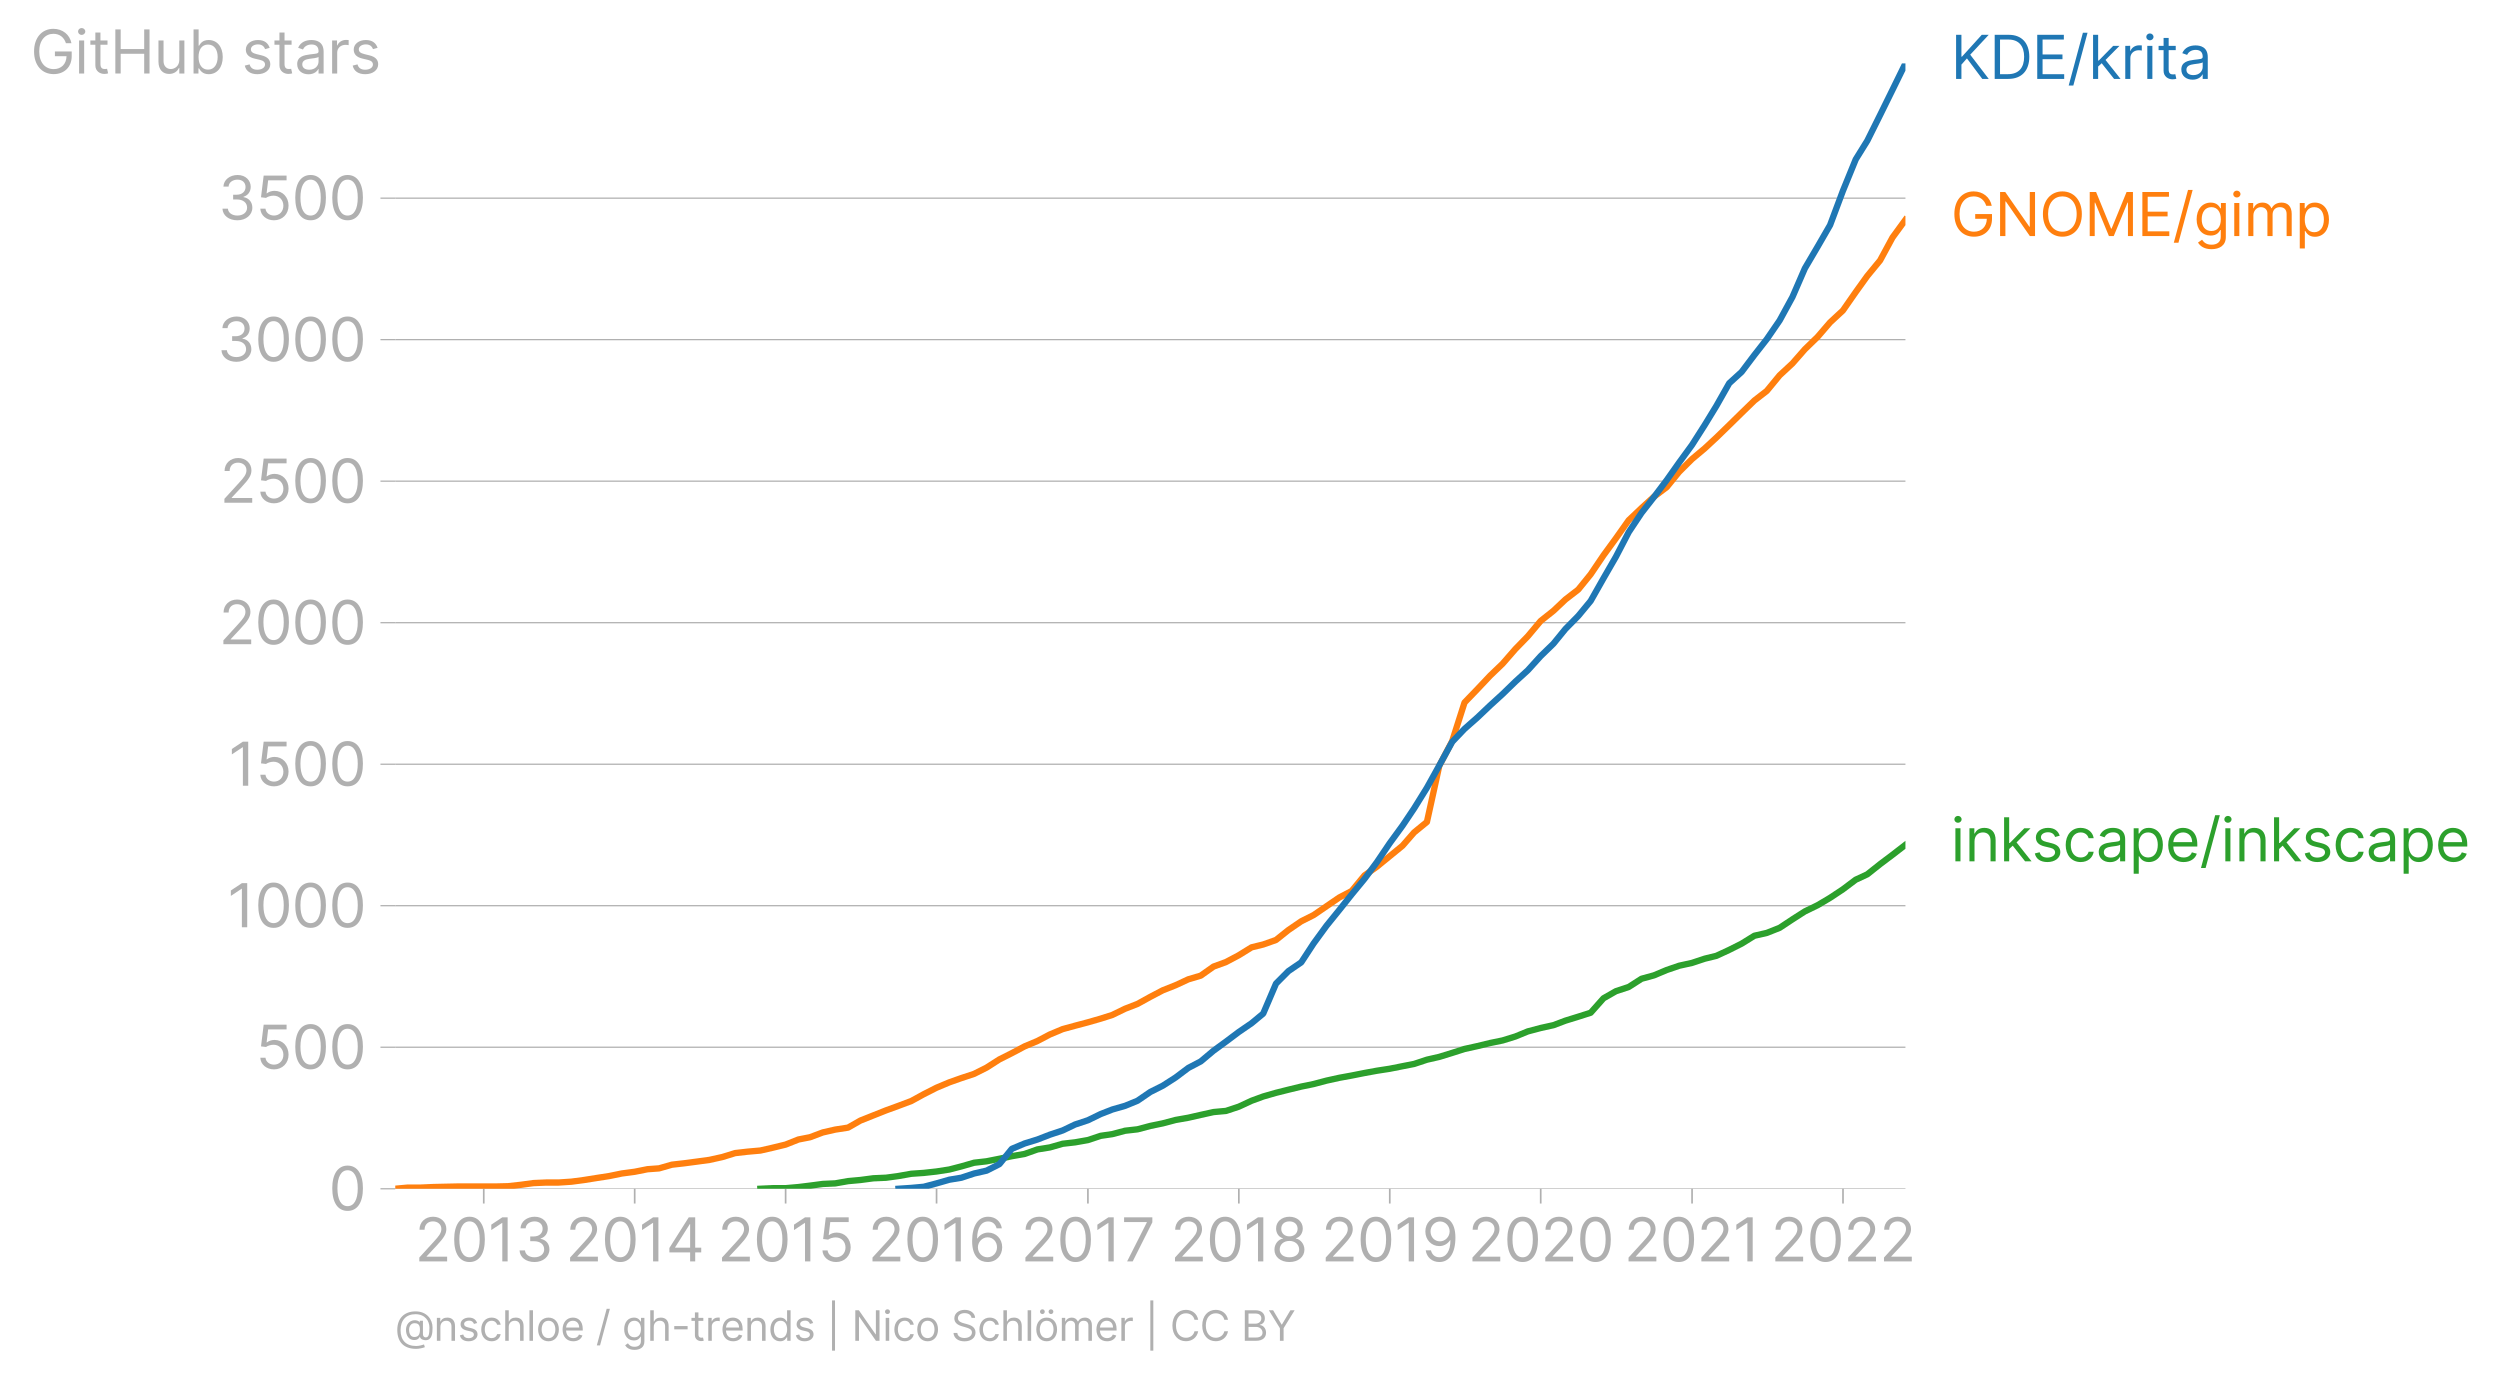 <svg xmlns:xlink="http://www.w3.org/1999/xlink" width="788.248" height="435.391" viewBox="0 0 591.186 326.543" xmlns="http://www.w3.org/2000/svg"><defs><style>*{stroke-linejoin:round;stroke-linecap:butt}</style></defs><g id="figure_1"><path d="M0 326.543h591.186V0H0v326.543z" style="fill:none" id="patch_1"/><g id="axes_1"><path d="M93.468 281.111h357.12V14.999H93.468v266.112z" style="fill:none" id="patch_2"/><g id="matplotlib.axis_1"><g id="xtick_1"><g id="line2d_1"><defs><path id="mb709ec415e" d="M0 0v3.5" style="stroke:#b0b0b0;stroke-width:.4"/></defs><use xlink:href="#mb709ec415e" x="114.395" y="281.111" style="fill:#b0b0b0;stroke:#b0b0b0;stroke-width:.4"/></g><g style="fill:#b0b0b0" transform="matrix(.14 0 0 -.14 98.077 298.294)" id="text_1"><defs><path id="Inter-Regular-32" d="M482 0h2936v500H1255v36l1045 1119c800 856 1036 1256 1036 1772 0 718-581 1291-1400 1291-815 0-1436-554-1436-1373h536c0 530 344 882 882 882 505 0 891-309 891-800 0-429-252-747-791-1336L482 409V0z" transform="scale(.016)"/><path id="Inter-Regular-30" d="M2000-64c1027 0 1618 871 1618 2391 0 1509-600 2391-1618 2391S382 3836 382 2327C382 807 973-64 2000-64zm0 500c-677 0-1073 680-1073 1891 0 1209 400 1900 1073 1900s1073-691 1073-1900c0-1211-396-1891-1073-1891z" transform="scale(.016)"/><path id="Inter-Regular-31" d="M2118 4655h-563L391 3882v-573l1136 755h28V0h563v4655z" transform="scale(.016)"/><path id="Inter-Regular-33" d="M2055-64c902 0 1572 566 1572 1328 0 591-350 1020-936 1118v36c470 143 764 530 764 1055 0 659-521 1245-1382 1245-805 0-1473-495-1500-1227h545c21 464 462 736 946 736 513 0 845-311 845-782 0-490-384-809-936-809h-373v-500h373c707 0 1100-359 1100-872 0-494-430-828-1027-828-539 0-966 278-1000 728H473C507 432 1152-64 2055-64z" transform="scale(.016)"/></defs><use xlink:href="#Inter-Regular-32"/><use xlink:href="#Inter-Regular-30" x="60.511"/><use xlink:href="#Inter-Regular-31" x="123.011"/><use xlink:href="#Inter-Regular-33" x="169.46"/></g></g><g id="xtick_2"><use xlink:href="#mb709ec415e" x="150.087" y="281.111" style="fill:#b0b0b0;stroke:#b0b0b0;stroke-width:.4" id="line2d_2"/><g style="fill:#b0b0b0" transform="matrix(.14 0 0 -.14 133.73 298.294)" id="text_2"><defs><path id="Inter-Regular-34" d="M373 955h2191V0h536v955h636v500h-636v3200h-682L373 1418V955zm2191 500H982v36l1545 2445h37V1455z" transform="scale(.016)"/></defs><use xlink:href="#Inter-Regular-32"/><use xlink:href="#Inter-Regular-30" x="60.511"/><use xlink:href="#Inter-Regular-31" x="123.011"/><use xlink:href="#Inter-Regular-34" x="169.46"/></g></g><g id="xtick_3"><use xlink:href="#mb709ec415e" x="185.78" y="281.111" style="fill:#b0b0b0;stroke:#b0b0b0;stroke-width:.4" id="line2d_3"/><g style="fill:#b0b0b0" transform="matrix(.14 0 0 -.14 169.661 298.294)" id="text_3"><defs><path id="Inter-Regular-35" d="M1936-64c887 0 1537 655 1537 1546 0 902-627 1563-1482 1563-314 0-618-111-809-263h-27l163 1373h1946v500H846L564 2364l527-64c193 139 523 239 809 236 593-4 1027-454 1027-1063 0-598-418-1037-991-1037-477 0-856 307-900 728H491C525 455 1136-64 1936-64z" transform="scale(.016)"/></defs><use xlink:href="#Inter-Regular-32"/><use xlink:href="#Inter-Regular-30" x="60.511"/><use xlink:href="#Inter-Regular-31" x="123.011"/><use xlink:href="#Inter-Regular-35" x="169.46"/></g></g><g id="xtick_4"><use xlink:href="#mb709ec415e" x="221.472" y="281.111" style="fill:#b0b0b0;stroke:#b0b0b0;stroke-width:.4" id="line2d_4"/><g style="fill:#b0b0b0" transform="matrix(.14 0 0 -.14 205.244 298.294)" id="text_4"><defs><path id="Inter-Regular-36" d="M2027-64c941-11 1555 698 1555 1564 0 900-666 1545-1464 1545-479 0-891-234-1145-618h-37c3 1134 444 1791 1164 1791 491 0 786-309 891-727h555c-114 723-664 1227-1446 1227-1048 0-1691-927-1691-2573C409 425 1264-55 2027-64zm0 500c-584 0-1011 498-1009 1055 3 557 450 1054 1028 1054 570 0 990-468 990-1045 0-591-438-1064-1009-1064z" transform="scale(.016)"/></defs><use xlink:href="#Inter-Regular-32"/><use xlink:href="#Inter-Regular-30" x="60.511"/><use xlink:href="#Inter-Regular-31" x="123.011"/><use xlink:href="#Inter-Regular-36" x="169.46"/></g></g><g id="xtick_5"><use xlink:href="#mb709ec415e" x="257.263" y="281.111" style="fill:#b0b0b0;stroke:#b0b0b0;stroke-width:.4" id="line2d_5"/><g style="fill:#b0b0b0" transform="matrix(.14 0 0 -.14 241.402 298.294)" id="text_5"><defs><path id="Inter-Regular-37" d="M627 0h591l2073 4127v528H309v-500h2400v-37L627 0z" transform="scale(.016)"/></defs><use xlink:href="#Inter-Regular-32"/><use xlink:href="#Inter-Regular-30" x="60.511"/><use xlink:href="#Inter-Regular-31" x="123.011"/><use xlink:href="#Inter-Regular-37" x="169.46"/></g></g><g id="xtick_6"><use xlink:href="#mb709ec415e" x="292.955" y="281.111" style="fill:#b0b0b0;stroke:#b0b0b0;stroke-width:.4" id="line2d_6"/><g style="fill:#b0b0b0" transform="matrix(.14 0 0 -.14 276.776 298.294)" id="text_6"><defs><path id="Inter-Regular-38" d="M1973-64c929 0 1577 544 1582 1300-5 589-398 1089-900 1182v27c436 114 722 541 727 1037-5 709-600 1236-1409 1236-818 0-1414-527-1409-1236-5-496 282-923 727-1037v-27c-511-93-905-593-900-1182C386 480 1034-64 1973-64zm0 500c-639 0-1032 328-1027 828-5 525 429 900 1027 900 588 0 1023-375 1027-900-4-500-398-828-1027-828zm0 2209c-509 0-868 319-864 800-4 473 341 782 864 782 513 0 859-309 863-782-4-481-363-800-863-800z" transform="scale(.016)"/></defs><use xlink:href="#Inter-Regular-32"/><use xlink:href="#Inter-Regular-30" x="60.511"/><use xlink:href="#Inter-Regular-31" x="123.011"/><use xlink:href="#Inter-Regular-38" x="169.46"/></g></g><g id="xtick_7"><use xlink:href="#mb709ec415e" x="328.647" y="281.111" style="fill:#b0b0b0;stroke:#b0b0b0;stroke-width:.4" id="line2d_7"/><g style="fill:#b0b0b0" transform="matrix(.14 0 0 -.14 312.42 298.294)" id="text_7"><defs><path id="Inter-Regular-39" d="M1964 4718c-946 12-1555-700-1555-1554 0-900 664-1546 1464-1546 482 0 891 237 1145 618h37c0-1145-446-1800-1164-1800-491 0-791 309-891 737H446C555 436 1109-64 1891-64c1045 0 1691 928 1691 2582 0 1709-855 2191-1618 2200zm0-500c582 0 1009-500 1009-1045 0-555-455-1055-1027-1055-573 0-991 464-991 1046 0 581 436 1054 1009 1054z" transform="scale(.016)"/></defs><use xlink:href="#Inter-Regular-32"/><use xlink:href="#Inter-Regular-30" x="60.511"/><use xlink:href="#Inter-Regular-31" x="123.011"/><use xlink:href="#Inter-Regular-39" x="169.46"/></g></g><g id="xtick_8"><use xlink:href="#mb709ec415e" x="364.34" y="281.111" style="fill:#b0b0b0;stroke:#b0b0b0;stroke-width:.4" id="line2d_8"/><g style="fill:#b0b0b0" transform="matrix(.14 0 0 -.14 347.118 298.294)" id="text_8"><use xlink:href="#Inter-Regular-32"/><use xlink:href="#Inter-Regular-30" x="60.511"/><use xlink:href="#Inter-Regular-32" x="123.011"/><use xlink:href="#Inter-Regular-30" x="183.523"/></g></g><g id="xtick_9"><use xlink:href="#mb709ec415e" x="400.13" y="281.111" style="fill:#b0b0b0;stroke:#b0b0b0;stroke-width:.4" id="line2d_9"/><g style="fill:#b0b0b0" transform="matrix(.14 0 0 -.14 384.031 298.294)" id="text_9"><use xlink:href="#Inter-Regular-32"/><use xlink:href="#Inter-Regular-30" x="60.511"/><use xlink:href="#Inter-Regular-32" x="123.011"/><use xlink:href="#Inter-Regular-31" x="183.523"/></g></g><g id="xtick_10"><use xlink:href="#mb709ec415e" x="435.823" y="281.111" style="fill:#b0b0b0;stroke:#b0b0b0;stroke-width:.4" id="line2d_10"/><g style="fill:#b0b0b0" transform="matrix(.14 0 0 -.14 418.74 298.294)" id="text_10"><use xlink:href="#Inter-Regular-32"/><use xlink:href="#Inter-Regular-30" x="60.511"/><use xlink:href="#Inter-Regular-32" x="123.011"/><use xlink:href="#Inter-Regular-32" x="183.523"/></g></g></g><g id="matplotlib.axis_2"><g id="ytick_1"><path d="M93.468 281.111h357.12" clip-path="url(#p8a6d232f86)" style="fill:none;stroke:#b0b0b0;stroke-width:.3;stroke-linecap:square" id="line2d_11"/><g id="line2d_12"><defs><path id="m1b0fd7b6de" d="M0 0h-3.5" style="stroke:#b0b0b0;stroke-width:.3"/></defs><use xlink:href="#m1b0fd7b6de" x="93.468" y="281.111" style="fill:#b0b0b0;stroke:#b0b0b0;stroke-width:.3"/></g><use xlink:href="#Inter-Regular-30" style="fill:#b0b0b0" transform="matrix(.14 0 0 -.14 77.718 286.202)" id="text_11"/></g><g id="ytick_2"><path d="M93.468 247.646h357.12" clip-path="url(#p8a6d232f86)" style="fill:none;stroke:#b0b0b0;stroke-width:.3;stroke-linecap:square" id="line2d_13"/><use xlink:href="#m1b0fd7b6de" x="93.468" y="247.646" style="fill:#b0b0b0;stroke:#b0b0b0;stroke-width:.3" id="line2d_14"/><g style="fill:#b0b0b0" transform="matrix(.14 0 0 -.14 60.457 252.738)" id="text_12"><use xlink:href="#Inter-Regular-35"/><use xlink:href="#Inter-Regular-30" x="60.795"/><use xlink:href="#Inter-Regular-30" x="123.295"/></g></g><g id="ytick_3"><path d="M93.468 214.181h357.12" clip-path="url(#p8a6d232f86)" style="fill:none;stroke:#b0b0b0;stroke-width:.3;stroke-linecap:square" id="line2d_15"/><use xlink:href="#m1b0fd7b6de" x="93.468" y="214.181" style="fill:#b0b0b0;stroke:#b0b0b0;stroke-width:.3" id="line2d_16"/><g style="fill:#b0b0b0" transform="matrix(.14 0 0 -.14 53.715 219.273)" id="text_13"><use xlink:href="#Inter-Regular-31"/><use xlink:href="#Inter-Regular-30" x="46.449"/><use xlink:href="#Inter-Regular-30" x="108.949"/><use xlink:href="#Inter-Regular-30" x="171.449"/></g></g><g id="ytick_4"><path d="M93.468 180.717h357.12" clip-path="url(#p8a6d232f86)" style="fill:none;stroke:#b0b0b0;stroke-width:.3;stroke-linecap:square" id="line2d_17"/><use xlink:href="#m1b0fd7b6de" x="93.468" y="180.717" style="fill:#b0b0b0;stroke:#b0b0b0;stroke-width:.3" id="line2d_18"/><g style="fill:#b0b0b0" transform="matrix(.14 0 0 -.14 53.953 185.808)" id="text_14"><use xlink:href="#Inter-Regular-31"/><use xlink:href="#Inter-Regular-35" x="46.449"/><use xlink:href="#Inter-Regular-30" x="107.244"/><use xlink:href="#Inter-Regular-30" x="169.744"/></g></g><g id="ytick_5"><path d="M93.468 147.252h357.12" clip-path="url(#p8a6d232f86)" style="fill:none;stroke:#b0b0b0;stroke-width:.3;stroke-linecap:square" id="line2d_19"/><use xlink:href="#m1b0fd7b6de" x="93.468" y="147.252" style="fill:#b0b0b0;stroke:#b0b0b0;stroke-width:.3" id="line2d_20"/><g style="fill:#b0b0b0" transform="matrix(.14 0 0 -.14 51.746 152.343)" id="text_15"><use xlink:href="#Inter-Regular-32"/><use xlink:href="#Inter-Regular-30" x="60.511"/><use xlink:href="#Inter-Regular-30" x="123.011"/><use xlink:href="#Inter-Regular-30" x="185.511"/></g></g><g id="ytick_6"><path d="M93.468 113.787h357.12" clip-path="url(#p8a6d232f86)" style="fill:none;stroke:#b0b0b0;stroke-width:.3;stroke-linecap:square" id="line2d_21"/><use xlink:href="#m1b0fd7b6de" x="93.468" y="113.787" style="fill:#b0b0b0;stroke:#b0b0b0;stroke-width:.3" id="line2d_22"/><g style="fill:#b0b0b0" transform="matrix(.14 0 0 -.14 51.985 118.878)" id="text_16"><use xlink:href="#Inter-Regular-32"/><use xlink:href="#Inter-Regular-35" x="60.511"/><use xlink:href="#Inter-Regular-30" x="121.307"/><use xlink:href="#Inter-Regular-30" x="183.807"/></g></g><g id="ytick_7"><path d="M93.468 80.322h357.12" clip-path="url(#p8a6d232f86)" style="fill:none;stroke:#b0b0b0;stroke-width:.3;stroke-linecap:square" id="line2d_23"/><use xlink:href="#m1b0fd7b6de" x="93.468" y="80.322" style="fill:#b0b0b0;stroke:#b0b0b0;stroke-width:.3" id="line2d_24"/><g style="fill:#b0b0b0" transform="matrix(.14 0 0 -.14 51.309 85.414)" id="text_17"><use xlink:href="#Inter-Regular-33"/><use xlink:href="#Inter-Regular-30" x="63.636"/><use xlink:href="#Inter-Regular-30" x="126.136"/><use xlink:href="#Inter-Regular-30" x="188.636"/></g></g><g id="ytick_8"><path d="M93.468 46.857h357.12" clip-path="url(#p8a6d232f86)" style="fill:none;stroke:#b0b0b0;stroke-width:.3;stroke-linecap:square" id="line2d_25"/><use xlink:href="#m1b0fd7b6de" x="93.468" y="46.857" style="fill:#b0b0b0;stroke:#b0b0b0;stroke-width:.3" id="line2d_26"/><g style="fill:#b0b0b0" transform="matrix(.14 0 0 -.14 51.547 51.949)" id="text_18"><use xlink:href="#Inter-Regular-33"/><use xlink:href="#Inter-Regular-35" x="63.636"/><use xlink:href="#Inter-Regular-30" x="124.432"/><use xlink:href="#Inter-Regular-30" x="186.932"/></g></g><g style="fill:#b0b0b0" transform="matrix(.14 0 0 -.14 7.2 17.383)" id="text_19"><defs><path id="Inter-Regular-47" d="M3746 3200h581c-172 900-927 1518-1909 1518-1193 0-2036-918-2036-2391C382 855 1218-64 2455-64c1109 0 1900 739 1900 1891v500H2582v-500h1227c-16-836-566-1363-1354-1363-864 0-1528 654-1528 1863s664 1864 1491 1864c673 0 1130-380 1328-991z" transform="scale(.016)"/><path id="Inter-Regular-69" d="M491 0h536v3491H491V0zm273 4073c209 0 382 163 382 363s-173 364-382 364-382-164-382-364 173-363 382-363z" transform="scale(.016)"/><path id="Inter-Regular-74" d="M2009 3491h-745v836H727v-836H200v-455h527V855c0-610 491-900 946-900 200 0 327 36 400 63l-109 482c-46-9-118-27-237-27-236 0-463 72-463 527v2036h745v455z" transform="scale(.016)"/><path id="Inter-Regular-48" d="M564 0h563v2082h2482V0h564v4655h-564V2582H1127v2073H564V0z" transform="scale(.016)"/><path id="Inter-Regular-75" d="M2691 1427c0-654-500-954-900-954-445 0-764 327-764 836v2182H491V1273C491 382 964-45 1618-45c528 0 873 281 1037 636h36V0h536v3491h-536V1427z" transform="scale(.016)"/><path id="Inter-Regular-62" d="M564 0h518v536h64c118-191 345-609 1018-609 872 0 1482 700 1482 1809 0 1100-610 1800-1491 1800-682 0-891-418-1009-600h-46v1719H564V0zm527 1745c0 782 345 1310 1000 1310 682 0 1018-573 1018-1310 0-745-345-1336-1018-1336-645 0-1000 546-1000 1336z" transform="scale(.016)"/><path id="Inter-Regular-73" d="M2964 2709c-168 496-546 827-1237 827-736 0-1281-418-1281-1009 0-482 286-804 927-954l582-137c352-81 518-250 518-491 0-300-318-545-818-545-439 0-714 189-809 564L336 836C461 243 950-73 1664-73c811 0 1363 443 1363 1046 0 486-304 793-927 945l-518 127c-414 103-600 241-600 510 0 300 318 518 745 518 469 0 662-259 755-500l482 136z" transform="scale(.016)"/><path id="Inter-Regular-61" d="M1518-82c609 0 928 327 1037 555h27V0h536v2300c0 1109-845 1236-1291 1236-527 0-1127-181-1400-818l509-182c119 255 398 528 910 528 493 0 736-262 736-709v-19c0-259-264-236-900-318-648-84-1355-227-1355-1027C327 309 855-82 1518-82zm82 482c-427 0-736 191-736 564 0 409 372 536 791 591 227 27 836 90 927 200v-491c0-437-346-864-982-864z" transform="scale(.016)"/><path id="Inter-Regular-72" d="M491 0h536v2209c0 473 373 818 882 818 143 0 291-27 327-36v545c-61 5-202 9-281 9-419 0-782-236-909-581h-37v527H491V0z" transform="scale(.016)"/></defs><use xlink:href="#Inter-Regular-47"/><use xlink:href="#Inter-Regular-69" x="74.29"/><use xlink:href="#Inter-Regular-74" x="98.011"/><use xlink:href="#Inter-Regular-48" x="134.375"/><use xlink:href="#Inter-Regular-75" x="208.381"/><use xlink:href="#Inter-Regular-62" x="266.477"/><use xlink:href="#Inter-Regular-20" x="328.551"/><use xlink:href="#Inter-Regular-73" x="356.676"/><use xlink:href="#Inter-Regular-74" x="408.949"/><use xlink:href="#Inter-Regular-61" x="445.313"/><use xlink:href="#Inter-Regular-72" x="501.705"/><use xlink:href="#Inter-Regular-73" x="538.921"/></g></g><path d="m179.815 281.111 2.933-.134h3.032l3.031-.268 2.738-.334 3.032-.402 2.933-.134 3.032-.535 2.933-.268 3.032-.401 3.031-.134 2.934-.402 3.031-.535 2.934-.201 3.031-.335 3.032-.468 2.836-.736 3.031-.87 2.934-.335 3.031-.603 2.934-.602 3.031-.535 3.031-1.071 2.934-.469 3.031-.87 2.934-.334 3.032-.536 3.03-1.004 2.739-.401 3.031-.804 2.934-.334 3.031-.803 2.934-.603 3.031-.803 3.032-.535 2.934-.67 3.03-.669 2.935-.268 3.031-1.004 3.031-1.405 2.738-1.004 3.032-.87 2.933-.736 3.032-.737 2.934-.602 3.03-.803 3.032-.67 2.934-.535 3.031-.602 2.934-.536 3.031-.468 3.032-.603 2.738-.535 3.031-1.004 2.934-.67 3.031-.936 2.934-.937 3.031-.67 3.032-.736 2.933-.602 3.032-.937 2.933-1.205 3.032-.803 3.031-.67 2.836-1.07 3.032-.937 2.933-.937 3.032-3.414 2.933-1.673 3.032-1.004 3.031-1.94 2.934-.804 3.031-1.272 2.934-1.004 3.031-.669 3.031-1.004 2.739-.67 3.031-1.405 2.934-1.472 3.031-1.874 2.934-.67 3.031-1.204 3.031-2.008 2.934-1.874 3.031-1.472 2.934-1.74 3.032-2.009 3.03-2.275 2.739-1.272 3.031-2.41 2.934-2.208 3.031-2.342" clip-path="url(#p8a6d232f86)" style="fill:none;stroke:#2ca02c;stroke-width:1.5;stroke-linecap:square" id="line2d_27"/><path d="m93.468 281.111 2.934-.268h3.031l3.032-.134 2.934-.067 3.03-.066h8.997l2.738-.067 3.032-.335 2.933-.402 3.032-.133h2.934l3.03-.201 3.032-.402 2.934-.468 3.031-.469 2.934-.602 3.031-.402 3.032-.602 2.738-.201 3.031-.87 2.934-.335 3.031-.401 2.934-.402 3.031-.67 3.032-.936 2.933-.335 3.032-.268 2.933-.669 3.032-.736 3.031-1.205 2.738-.535 3.032-1.138 2.933-.67 3.032-.468 2.933-1.673 3.032-1.205 3.031-1.205 2.934-1.07 3.031-1.138 2.934-1.607 3.031-1.539 3.032-1.272 2.836-1.003 3.031-1.004 2.934-1.473 3.031-1.94 2.934-1.473 3.031-1.607 3.031-1.271 2.934-1.54 3.031-1.271 2.934-.803 3.032-.804 3.03-.87 2.739-.87 3.031-1.472 2.934-1.138 3.031-1.673 2.934-1.54 3.031-1.204 3.032-1.406 2.934-.87 3.03-2.142 2.935-1.07 3.031-1.607 3.031-1.874 2.738-.67 3.032-1.07 2.933-2.343 3.032-2.074 2.934-1.473 3.03-2.075 3.032-2.075 2.934-1.539 3.031-3.681 2.934-2.075 3.031-2.476 3.032-2.477 2.738-3.145 3.031-2.477 2.934-13.319 3.031-5.756 2.934-9.169 3.031-3.146 3.032-3.212 2.933-2.811 3.032-3.48 2.933-3.013 3.032-3.614 3.031-2.41 2.836-2.676 3.032-2.343 2.933-3.614 3.032-4.484 2.933-4.016 3.032-4.284 3.031-2.878 2.934-2.677 3.031-2.275 2.934-3.615 3.031-3.011 3.031-2.544 2.739-2.543 3.031-2.945 2.934-2.878 3.031-2.945 2.934-2.276 3.031-3.68 3.031-2.812 2.934-3.346 3.031-2.945 2.934-3.413 3.032-2.812 3.03-4.35 2.739-3.815 3.031-3.681 2.934-5.421 3.031-4.15" clip-path="url(#p8a6d232f86)" style="fill:none;stroke:#ff7f0e;stroke-width:1.5;stroke-linecap:square" id="line2d_28"/><path d="m212.476 281.111 3.031-.2 2.934-.269 3.031-.803 3.032-.87 2.836-.468 3.031-1.004 2.934-.67 3.031-1.539 2.934-3.614 3.031-1.272 3.031-.937 2.934-1.138 3.031-1.004 2.934-1.405 3.032-1.004 3.03-1.472 2.739-1.071 3.031-.87 2.934-1.205 3.031-2.075 2.934-1.472 3.031-1.941 3.032-2.276 2.934-1.54 3.03-2.543 2.935-2.141 3.031-2.276 3.031-2.075 2.738-2.275 3.032-7.095 2.933-2.945 3.032-2.075 2.934-4.484 3.03-4.15 3.032-3.748 2.934-3.68 3.031-3.682 2.934-3.949 3.031-4.484 3.032-4.15 2.738-4.082 3.031-4.886 2.934-5.288 3.031-5.555 2.934-3.079 3.031-2.677 3.032-2.878 2.933-2.677 3.032-2.945 2.933-2.677 3.032-3.346 3.031-2.945 2.836-3.48 3.032-3.08 2.933-3.547 3.032-5.354 2.933-5.087 3.032-5.823 3.031-4.55 2.934-3.749 3.031-4.016 2.934-4.15 3.031-4.149 3.031-4.752 2.739-4.484 3.031-5.355 2.934-2.677 3.031-4.016 2.934-3.748 3.031-4.417 3.031-5.555 2.934-6.76 3.031-5.154 2.934-5.086 3.032-8.099 3.03-7.429 2.739-4.417 3.031-6.09 2.934-5.958L450.588 15" clip-path="url(#p8a6d232f86)" style="fill:none;stroke:#1f77b4;stroke-width:1.5;stroke-linecap:square" id="line2d_29"/><g style="fill:#1f77b4" transform="matrix(.14 0 0 -.14 461.302 18.659)" id="text_20"><defs><path id="Inter-Regular-4b" d="M564 0h563v1509l582 655L3327 0h682L2055 2555l1954 2100h-736L1182 2345h-55v2310H564V0z" transform="scale(.016)"/><path id="Inter-Regular-44" d="M2000 0c1418 0 2218 882 2218 2336 0 1446-800 2319-2154 2319H564V0h1436zm-873 500v3655h900c1091 0 1646-691 1646-1819 0-1136-555-1836-1709-1836h-837z" transform="scale(.016)"/><path id="Inter-Regular-45" d="M564 0h2845v500H1127v1582h2100v500H1127v1573h2246v500H564V0z" transform="scale(.016)"/><path id="Inter-Regular-2f" d="M2136 4873h-490L146-700h490l1500 5573z" transform="scale(.016)"/><path id="Inter-Regular-6b" d="M491 0h536v1307l375 348L2709 0h682L1807 2000l1475 1491h-664L1091 1936h-64v2719H491V0z" transform="scale(.016)"/></defs><use xlink:href="#Inter-Regular-4b"/><use xlink:href="#Inter-Regular-44" x="65.199"/><use xlink:href="#Inter-Regular-45" x="137.074"/><use xlink:href="#Inter-Regular-2f" x="196.875"/><use xlink:href="#Inter-Regular-6b" x="232.528"/><use xlink:href="#Inter-Regular-72" x="286.932"/><use xlink:href="#Inter-Regular-69" x="324.148"/><use xlink:href="#Inter-Regular-74" x="347.869"/><use xlink:href="#Inter-Regular-61" x="384.233"/></g><g style="fill:#ff7f0e" transform="matrix(.14 0 0 -.14 461.302 55.83)" id="text_21"><defs><path id="Inter-Regular-4e" d="M4255 4655h-555V991h-45L1109 4655H564V0h563v3655h46L3709 0h546v4655z" transform="scale(.016)"/><path id="Inter-Regular-4f" d="M4491 2327c0 1473-864 2391-2055 2391-1190 0-2054-918-2054-2391C382 855 1246-64 2436-64c1191 0 2055 919 2055 2391zm-545 0c0-1209-664-1863-1510-1863-845 0-1509 654-1509 1863s664 1864 1509 1864c846 0 1510-655 1510-1864z" transform="scale(.016)"/><path id="Inter-Regular-4d" d="M564 4655V0h527v3536h45L2591 0h509l1455 3536h45V0h527v4655h-672L2873 791h-55L1236 4655H564z" transform="scale(.016)"/><path id="Inter-Regular-67" d="M1900-1382c836 0 1509 382 1509 1282v3591h-518v-555h-55c-118 182-336 600-1018 600-882 0-1491-700-1491-1772C327 673 964 55 1809 55c682 0 900 400 1018 590h46V-64c0-581-409-845-973-845-634 0-857 334-1000 527L473-682c218-366 648-700 1427-700zm-18 1918c-673 0-1018 509-1018 1237 0 709 336 1282 1018 1282 654 0 1000-528 1000-1282 0-773-355-1237-1000-1237z" transform="scale(.016)"/><path id="Inter-Regular-6d" d="M491 0h536v2182c0 511 373 873 791 873 407 0 691-266 691-664V0h546v2273c0 450 281 782 772 782 382 0 709-203 709-719V0h537v2336c0 821-441 1200-1064 1200-500 0-866-229-1045-591h-37c-172 373-477 591-936 591-455 0-791-218-936-591h-46v546H491V0z" transform="scale(.016)"/><path id="Inter-Regular-70" d="M491-1309h536V536h46c118-191 345-609 1018-609 873 0 1482 700 1482 1809 0 1100-609 1800-1491 1800-682 0-891-418-1009-600h-64v555H491v-4800zm527 3054c0 782 346 1310 1000 1310 682 0 1018-573 1018-1310 0-745-345-1336-1018-1336-645 0-1000 546-1000 1336z" transform="scale(.016)"/></defs><use xlink:href="#Inter-Regular-47"/><use xlink:href="#Inter-Regular-4e" x="74.29"/><use xlink:href="#Inter-Regular-4f" x="149.574"/><use xlink:href="#Inter-Regular-4d" x="225.71"/><use xlink:href="#Inter-Regular-45" x="314.631"/><use xlink:href="#Inter-Regular-2f" x="374.432"/><use xlink:href="#Inter-Regular-67" x="410.085"/><use xlink:href="#Inter-Regular-69" x="471.023"/><use xlink:href="#Inter-Regular-6d" x="494.744"/><use xlink:href="#Inter-Regular-70" x="581.676"/></g><g style="fill:#2ca02c" transform="matrix(.14 0 0 -.14 461.302 203.69)" id="text_22"><defs><path id="Inter-Regular-6e" d="M1027 2100c0 609 378 955 891 955 498 0 800-325 800-873V0h537v2218c0 891-475 1318-1182 1318-527 0-855-236-1018-591h-46v546H491V0h536v2100z" transform="scale(.016)"/><path id="Inter-Regular-63" d="M1909-73c773 0 1282 473 1373 1091h-536c-100-382-419-609-837-609-636 0-1045 527-1045 1336 0 791 418 1310 1045 1310 473 0 755-291 837-610h536c-91 655-646 1091-1382 1091-945 0-1573-745-1573-1809C327 682 927-73 1909-73z" transform="scale(.016)"/><path id="Inter-Regular-65" d="M1955-73c709 0 1227 355 1391 882l-519 146c-136-364-452-546-872-546-630 0-1064 407-1089 1155h2534v227c0 1300-773 1745-1500 1745-945 0-1573-745-1573-1818S946-73 1955-73zM866 2027c36 543 420 1028 1034 1028 582 0 955-437 955-1028H866z" transform="scale(.016)"/></defs><use xlink:href="#Inter-Regular-69"/><use xlink:href="#Inter-Regular-6e" x="23.722"/><use xlink:href="#Inter-Regular-6b" x="82.244"/><use xlink:href="#Inter-Regular-73" x="136.648"/><use xlink:href="#Inter-Regular-63" x="188.92"/><use xlink:href="#Inter-Regular-61" x="244.744"/><use xlink:href="#Inter-Regular-70" x="301.136"/><use xlink:href="#Inter-Regular-65" x="362.074"/><use xlink:href="#Inter-Regular-2f" x="420.313"/><use xlink:href="#Inter-Regular-69" x="455.966"/><use xlink:href="#Inter-Regular-6e" x="479.688"/><use xlink:href="#Inter-Regular-6b" x="538.21"/><use xlink:href="#Inter-Regular-73" x="592.614"/><use xlink:href="#Inter-Regular-63" x="644.886"/><use xlink:href="#Inter-Regular-61" x="700.71"/><use xlink:href="#Inter-Regular-70" x="757.102"/><use xlink:href="#Inter-Regular-65" x="818.04"/></g><g style="fill:#b0b0b0" transform="matrix(.097 0 0 -.097 93.468 317.066)" id="text_23"><defs><path id="Inter-Regular-40" d="M3173-1227c463 0 1054 136 1336 254l-127 418c-164-54-691-236-1191-236C1636-791 809 82 809 1627c0 1518 846 2428 2273 2428 1445 0 2127-1019 2127-2037 0-1036-109-1500-573-1500-272 0-418 227-418 482v2055h-482v-255h-27c-63 200-418 373-873 327-681-72-1200-636-1200-1454 0-864 410-1528 1200-1555 519-18 791 237 900 500h28c54-391 545-527 863-527 964 0 1055 1036 1055 1918 0 1246-873 2473-2573 2473-1754 0-2800-1064-2800-2837 0-1836 1009-2872 2864-2872zM2909 582c-591 0-800 536-800 1118 0 527 300 982 818 982 546 0 837-218 837-982 0-755-246-1118-855-1118z" transform="scale(.016)"/><path id="Inter-Regular-68" d="M1027 2100c0 609 389 955 919 955 504 0 809-319 809-873V0h536v2218c0 898-477 1318-1191 1318-550 0-864-229-1027-591h-46v1710H491V0h536v2100z" transform="scale(.016)"/><path id="Inter-Regular-6c" d="M1027 4655H491V0h536v4655z" transform="scale(.016)"/><path id="Inter-Regular-6f" d="M1909-73c946 0 1582 718 1582 1800 0 1091-636 1809-1582 1809-945 0-1582-718-1582-1809C327 645 964-73 1909-73zm0 482c-718 0-1045 618-1045 1318s327 1328 1045 1328 1046-628 1046-1328S2627 409 1909 409z" transform="scale(.016)"/><path id="Inter-Regular-2d" d="M2491 2245H455v-500h2036v500z" transform="scale(.016)"/><path id="Inter-Regular-64" d="M1809-73c673 0 900 418 1018 609h64V0h518v4655h-536V2936h-46c-118 182-327 600-1009 600-882 0-1491-700-1491-1800C327 627 936-73 1809-73zm73 482c-673 0-1018 591-1018 1336 0 737 336 1310 1018 1310 654 0 1000-528 1000-1310 0-790-355-1336-1000-1336z" transform="scale(.016)"/><path id="Inter-Regular-7c" d="M1273 6155H818v-7655h455v7655z" transform="scale(.016)"/><path id="Inter-Regular-53" d="M3109 3491h546c-25 702-673 1227-1573 1227-891 0-1591-518-1591-1300 0-627 455-1000 1182-1209l573-164c490-136 927-309 927-772 0-509-491-846-1137-846-554 0-1045 246-1090 773H364C418 436 1036-82 2036-82c1073 0 1682 591 1682 1346 0 872-827 1154-1309 1281l-473 128c-345 91-900 272-900 772 0 446 410 773 1028 773 563 0 991-268 1045-727z" transform="scale(.016)"/><path id="Inter-Regular-f6" d="M1909-73c946 0 1582 718 1582 1800 0 1091-636 1809-1582 1809-945 0-1582-718-1582-1809C327 645 964-73 1909-73zm0 482c-718 0-1045 618-1045 1318s327 1328 1045 1328 1046-628 1046-1328S2627 409 1909 409zm-654 3664c209 0 363 172 363 363 0 209-154 364-363 364-191 0-364-155-364-364 0-191 173-363 364-363zm1309 0c209 0 363 172 363 363 0 209-154 364-363 364-191 0-364-155-364-364 0-191 173-363 364-363z" transform="scale(.016)"/><path id="Inter-Regular-43" d="M4309 3200c-173 955-936 1518-1873 1518-1190 0-2054-918-2054-2391C382 855 1246-64 2436-64c937 0 1700 564 1873 1519h-563c-137-646-691-991-1310-991-845 0-1509 654-1509 1863s664 1864 1509 1864c619 0 1173-346 1310-991h563z" transform="scale(.016)"/><path id="Inter-Regular-42" d="M564 0h1682c1100 0 1554 536 1554 1236 0 737-509 1137-936 1164v45c400 110 754 373 754 973 0 682-454 1237-1427 1237H564V0zm563 500v1618h1146c609 0 991-409 991-882 0-409-282-736-1018-736H1127zm0 2109v1546h1064c618 0 891-328 891-737 0-491-400-809-909-809H1127z" transform="scale(.016)"/><path id="Inter-Regular-59" d="m164 4655 1682-2737V0h563v1918l1682 2737h-645L2155 2482h-55L809 4655H164z" transform="scale(.016)"/></defs><use xlink:href="#Inter-Regular-40"/><use xlink:href="#Inter-Regular-6e" x="93.608"/><use xlink:href="#Inter-Regular-73" x="152.131"/><use xlink:href="#Inter-Regular-63" x="204.403"/><use xlink:href="#Inter-Regular-68" x="260.227"/><use xlink:href="#Inter-Regular-6c" x="319.318"/><use xlink:href="#Inter-Regular-6f" x="343.04"/><use xlink:href="#Inter-Regular-65" x="402.699"/><use xlink:href="#Inter-Regular-20" x="460.938"/><use xlink:href="#Inter-Regular-2f" x="489.063"/><use xlink:href="#Inter-Regular-20" x="524.716"/><use xlink:href="#Inter-Regular-67" x="552.841"/><use xlink:href="#Inter-Regular-68" x="613.779"/><use xlink:href="#Inter-Regular-2d" x="672.869"/><use xlink:href="#Inter-Regular-74" x="718.892"/><use xlink:href="#Inter-Regular-72" x="755.256"/><use xlink:href="#Inter-Regular-65" x="792.472"/><use xlink:href="#Inter-Regular-6e" x="850.71"/><use xlink:href="#Inter-Regular-64" x="909.233"/><use xlink:href="#Inter-Regular-73" x="971.307"/><use xlink:href="#Inter-Regular-20" x="1023.58"/><use xlink:href="#Inter-Regular-7c" x="1051.705"/><use xlink:href="#Inter-Regular-20" x="1084.375"/><use xlink:href="#Inter-Regular-4e" x="1112.5"/><use xlink:href="#Inter-Regular-69" x="1187.784"/><use xlink:href="#Inter-Regular-63" x="1211.506"/><use xlink:href="#Inter-Regular-6f" x="1267.33"/><use xlink:href="#Inter-Regular-20" x="1326.989"/><use xlink:href="#Inter-Regular-53" x="1355.114"/><use xlink:href="#Inter-Regular-63" x="1418.892"/><use xlink:href="#Inter-Regular-68" x="1474.716"/><use xlink:href="#Inter-Regular-6c" x="1533.807"/><use xlink:href="#Inter-Regular-f6" x="1557.529"/><use xlink:href="#Inter-Regular-6d" x="1617.188"/><use xlink:href="#Inter-Regular-65" x="1704.12"/><use xlink:href="#Inter-Regular-72" x="1762.358"/><use xlink:href="#Inter-Regular-20" x="1799.574"/><use xlink:href="#Inter-Regular-7c" x="1827.699"/><use xlink:href="#Inter-Regular-20" x="1860.37"/><use xlink:href="#Inter-Regular-43" x="1888.495"/><use xlink:href="#Inter-Regular-43" x="1961.222"/><use xlink:href="#Inter-Regular-20" x="2033.949"/><use xlink:href="#Inter-Regular-42" x="2062.074"/><use xlink:href="#Inter-Regular-59" x="2127.131"/></g></g></g><defs><clipPath id="p8a6d232f86"><path d="M93.468 14.999h357.12v266.112H93.468z"/></clipPath></defs></svg>